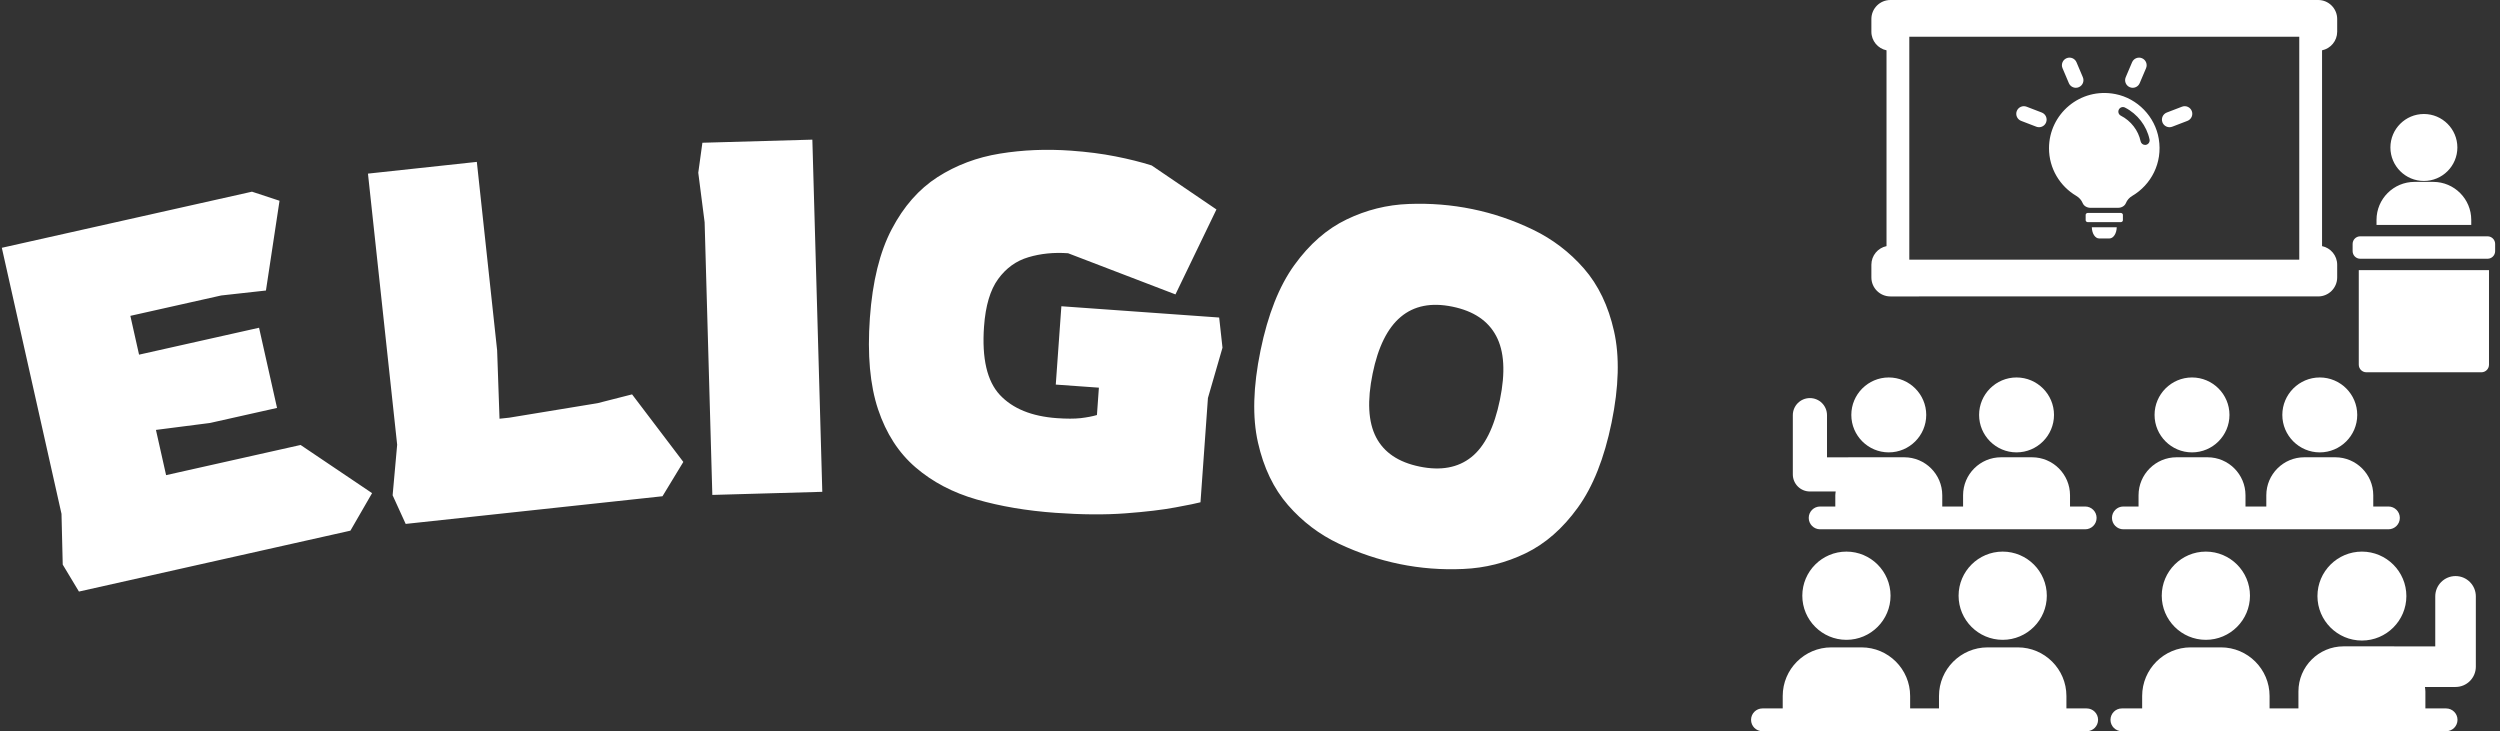 <svg xmlns="http://www.w3.org/2000/svg" version="1.1" xmlns:xlink="http://www.w3.org/1999/xlink" xmlns:svgjs="http://svgjs.dev/svgjs" width="2000" height="585" viewBox="0 0 2000 585"><rect x="0" y="0" width="2000" height="585" fill="#333333" stroke="none"/><g transform="matrix(1,0,0,1,-1.212,-0.016)"><svg viewBox="0 0 396 116" data-background-color="#1ebbd7" preserveAspectRatio="xMidYMid meet" height="585" width="2000" xmlns="http://www.w3.org/2000/svg" xmlns:xlink="http://www.w3.org/1999/xlink"><g id="tight-bounds" transform="matrix(1,0,0,1,0.24,0.004)"><svg viewBox="0 0 395.52 115.993" height="115.993" width="395.52"><g><svg viewBox="0 0 610.266 178.971" height="115.993" width="395.52"><g transform="matrix(1,0,0,1,0,34.179)"><svg viewBox="0 0 395.52 110.612" height="110.612" width="395.52"><g id="textblocktransform"><svg viewBox="0 0 395.52 110.612" height="110.612" width="395.52" id="textblock"><g><svg viewBox="0 0 395.52 110.612" height="110.612" width="395.52"><g transform="matrix(1,0,0,1,0,0)"><svg width="395.52" viewBox="-1.244 -34.188 159.661 44.651" height="110.612" data-palette-color="#0b0c0d"><path d="M33.198 4.446l-26.823 6.017-1.602-2.664-0.121-5.015-5.896-26.287 24.716-5.544 2.722 0.896-1.342 8.869-4.42 0.489-8.977 2.014 0.86 3.834 11.856-2.659 1.777 7.923-6.625 1.486-5.34 0.686 1.003 4.469 13.289-2.981 7.063 4.759zM64.032 1.046l-25.374 2.733-1.29-2.828 0.448-4.997-2.885-26.785 10.757-1.159 2.006 18.623 0.235 6.753 0.974-0.105 8.707-1.43 3.416-0.871 5.064 6.676zM79.821 0.608l-10.865 0.307-0.761-26.94-0.628-4.894 0.407-2.963 10.865-0.306zM102.867 2.684v0c-2.846-0.203-5.445-0.643-7.795-1.319-2.351-0.676-4.361-1.732-6.03-3.168-1.675-1.436-2.912-3.349-3.71-5.739-0.798-2.39-1.068-5.4-0.809-9.03v0c0.257-3.598 0.977-6.52 2.16-8.769 1.177-2.249 2.686-3.965 4.529-5.15 1.842-1.178 3.896-1.951 6.161-2.317 2.259-0.367 4.598-0.464 7.018-0.291v0c1.603 0.115 3.066 0.303 4.391 0.565 1.331 0.262 2.526 0.561 3.585 0.897v0l6.397 4.347-4.049 8.393-10.607-4.066c-1.403-0.1-2.709 0.03-3.918 0.392-1.208 0.355-2.205 1.072-2.991 2.152-0.785 1.073-1.251 2.641-1.398 4.702v0c-0.224 3.139 0.297 5.388 1.563 6.749 1.267 1.354 3.144 2.119 5.63 2.297v0c0.951 0.068 1.74 0.067 2.367-0.001 0.627-0.076 1.159-0.178 1.596-0.307v0l0.193-2.704-4.26-0.304 0.553-7.74 15.591 1.114 0.328 2.981-1.438 4.97-0.736 10.304c-0.368 0.101-1.192 0.269-2.472 0.505-1.287 0.242-2.939 0.438-4.955 0.588-2.009 0.151-4.307 0.133-6.894-0.051zM136.86 7.744v0c-2.051-0.421-4.047-1.089-5.989-2.005-1.936-0.914-3.614-2.187-5.035-3.819-1.421-1.632-2.41-3.693-2.969-6.183-0.564-2.491-0.481-5.519 0.251-9.085v0c0.73-3.559 1.845-6.376 3.346-8.45 1.493-2.069 3.213-3.571 5.16-4.505 1.949-0.941 3.993-1.451 6.133-1.529 2.147-0.084 4.246 0.085 6.296 0.506v0c2.057 0.422 4.052 1.1 5.984 2.033 1.938 0.935 3.619 2.216 5.041 3.842 1.421 1.632 2.41 3.693 2.968 6.182 0.564 2.491 0.484 5.503-0.24 9.036v0c-0.725 3.533-1.837 6.333-3.336 8.401-1.493 2.069-3.214 3.574-5.163 4.515-1.949 0.941-3.998 1.457-6.146 1.547-2.143 0.098-4.244-0.064-6.301-0.486zM138.836-1.886v0c2.09 0.429 3.794 0.118 5.111-0.932 1.326-1.055 2.269-2.948 2.828-5.677v0c0.553-2.697 0.429-4.795-0.373-6.294-0.794-1.504-2.236-2.47-4.326-2.898v0c-4.173-0.856-6.8 1.348-7.879 6.612v0c-0.553 2.697-0.439 4.796 0.342 6.297 0.781 1.501 2.213 2.465 4.297 2.892z" opacity="1" transform="matrix(1,0,0,1,0,0)" fill="#ffffff" class="wordmark-text-0" data-fill-palette-color="primary" id="text-0"></path></svg></g></svg></g></svg></g></svg></g><g transform="matrix(1,0,0,1,428.144,0)"><svg viewBox="0 0 182.122 178.971" height="178.971" width="182.122"><g><svg xmlns="http://www.w3.org/2000/svg" xmlns:xlink="http://www.w3.org/1999/xlink" version="1.1" x="0" y="0" viewBox="1.023 1.87 97.954 96.259" enable-background="new 0 0 100 100" xml:space="preserve" height="178.971" width="182.122" class="icon-icon-0" data-fill-palette-color="accent" id="icon-0"><path d="M85.189 21.285c0-2.431 1.978-4.408 4.408-4.408s4.408 1.977 4.408 4.408-1.978 4.408-4.408 4.408S85.189 23.716 85.189 21.285zM90.833 25.814h-2.472c-2.757 0-5 2.243-5 5v0.665h12.472v-0.665C95.833 28.057 93.59 25.814 90.833 25.814zM81.026 37.432v12.445c0 0.552 0.447 1 1 1.001H97.168c0.553 0 1-0.448 1-1.001V37.432H81.026zM80.216 33.979v0.953c0 0.552 0.448 1 1 1h16.761c0.552 0 1-0.448 1-1v-0.953c0-0.552-0.448-1-1-1H81.216C80.664 32.979 80.216 33.426 80.216 33.979zM45.206 95.13h-2.668v-1.639c0-3.528-2.871-6.398-6.399-6.398h-3.976c-3.528 0-6.399 2.87-6.399 6.398v1.639h-3.799v-1.639c0-3.528-2.871-6.398-6.399-6.398h-3.976c-3.528 0-6.399 2.87-6.399 6.398v1.639H2.523c-0.829 0-1.5 0.672-1.5 1.5s0.671 1.5 1.5 1.5h42.683c0.829 0 1.5-0.672 1.5-1.5S46.034 95.13 45.206 95.13zM7.77 80.293c0 3.202 2.605 5.808 5.808 5.807 3.203 0 5.808-2.605 5.808-5.807s-2.605-5.808-5.808-5.808C10.375 74.485 7.77 77.091 7.77 80.293zM28.343 80.293c0 3.202 2.605 5.808 5.807 5.807 3.203 0 5.808-2.605 5.808-5.807s-2.605-5.808-5.808-5.808C30.948 74.485 28.343 77.091 28.343 80.293zM64.003 56.491c0-2.719-2.212-4.931-4.93-4.931s-4.931 2.212-4.931 4.931c0 2.72 2.212 4.932 4.931 4.932S64.003 59.211 64.003 56.491zM75.892 51.56c-2.719 0-4.931 2.212-4.931 4.931 0 2.72 2.212 4.932 4.931 4.932s4.931-2.212 4.931-4.932C80.823 53.772 78.611 51.56 75.892 51.56zM77.932 62.067h-4.079c-2.757 0-5 2.243-5 5v1.481h-2.741v-1.481c0-2.757-2.243-5-5-5h-4.079c-2.757 0-5 2.243-5 5v1.481h-1.999c-0.829 0-1.5 0.672-1.5 1.5s0.671 1.5 1.5 1.5h34.896c0.828 0 1.5-0.672 1.5-1.5s-0.672-1.5-1.5-1.5h-1.998v-1.481C82.932 64.31 80.689 62.067 77.932 62.067zM31.043 56.492c0 2.719 2.212 4.931 4.93 4.93s4.931-2.212 4.931-4.93c0-2.719-2.212-4.931-4.931-4.932S31.043 53.772 31.043 56.492zM19.153 61.422c2.719 0 4.931-2.212 4.931-4.93 0-2.719-2.212-4.931-4.931-4.932-2.719 0-4.931 2.212-4.931 4.932C14.222 59.21 16.434 61.422 19.153 61.422zM8.77 66.571h3.394c-0.017 0.166-0.05 0.327-0.05 0.496v1.481h-1.999c-0.829 0-1.5 0.672-1.5 1.5s0.671 1.5 1.5 1.5h34.896c0.829 0 1.5-0.672 1.5-1.5s-0.671-1.5-1.5-1.5h-1.999v-1.481c0-2.757-2.243-5-5-5h-4.078c-2.757 0-5 2.243-5 5v1.481h-2.741v-1.481c0-2.757-2.243-5-5-5l-10.173 0.004v-5.547c0-1.243-1.008-2.25-2.25-2.25-1.243 0-2.25 1.007-2.25 2.25v7.797C6.52 65.563 7.527 66.571 8.77 66.571zM55.088 80.293c0 3.202 2.605 5.808 5.807 5.807s5.808-2.605 5.808-5.807c0-3.203-2.605-5.808-5.808-5.808S55.088 77.09 55.088 80.293zM81.439 74.485c-3.229 0-5.854 2.626-5.854 5.854 0 3.228 2.625 5.854 5.854 5.854 3.228 0 5.854-2.626 5.853-5.854C87.292 77.111 84.666 74.485 81.439 74.485zM93.765 77.706c-1.475 0-2.671 1.196-2.671 2.671v6.585L79.017 86.958c-3.273 0-5.936 2.663-5.936 5.936v2.236h-3.799v-1.639c0-3.528-2.87-6.399-6.398-6.399h-3.977c-3.528 0-6.398 2.871-6.398 6.399v1.639H49.84c-0.829 0-1.5 0.672-1.5 1.5s0.671 1.5 1.5 1.5h42.683c0.828 0 1.5-0.672 1.5-1.5s-0.672-1.5-1.5-1.5H89.795V92.894c0-0.202-0.04-0.393-0.059-0.589h4.029c1.476 0 2.671-1.196 2.671-2.672v-9.256C96.436 78.902 95.241 77.706 93.765 77.706zM76.191 8.494v25.775c1.136 0.235 1.992 1.243 1.992 2.448v1.676c0 1.378-1.121 2.5-2.5 2.5H19.363c-1.378 0-2.5-1.122-2.5-2.5V36.717c0-1.205 0.857-2.213 1.992-2.448V8.494c-1.136-0.235-1.993-1.243-1.992-2.447V4.37c0-1.378 1.122-2.5 2.5-2.5h56.32c1.379 0 2.5 1.122 2.5 2.5v1.677C78.183 7.251 77.327 8.259 76.191 8.494zM73.191 6.709H21.855v29.346H73.191V6.709zM40.246 21.386c0-4.491 4.088-8.044 8.739-7.133 2.913 0.57 5.227 2.969 5.712 5.898 0.526 3.175-1.02 6.055-3.499 7.51-0.376 0.221-0.669 0.551-0.828 0.941-0.163 0.397-0.59 0.622-1.019 0.623l-3.651 0.001c-0.432 0-0.86-0.225-1.025-0.625-0.161-0.39-0.455-0.721-0.833-0.943C41.692 26.392 40.246 24.056 40.246 21.386zM49.702 17.097c1.329 0.679 2.302 1.94 2.605 3.374 0.06 0.282 0.309 0.476 0.586 0.477 0.041 0 0.083-0.004 0.125-0.014 0.324-0.068 0.531-0.387 0.463-0.711-0.376-1.784-1.585-3.353-3.233-4.194-0.295-0.152-0.656-0.033-0.807 0.261C49.29 16.585 49.407 16.947 49.702 17.097zM46.841 33.26h1.364c0.517 0 0.941-0.652 0.958-1.473h-3.28C45.9 32.608 46.324 33.26 46.841 33.26zM49.68 29.899h-4.314c-0.163 0-0.294 0.114-0.295 0.254v0.707c0 0.141 0.132 0.255 0.295 0.255h4.314c0.162 0 0.294-0.114 0.294-0.255v-0.707C49.974 30.013 49.842 29.899 49.68 29.899zM42.86 12.816c0.162 0.381 0.532 0.61 0.921 0.61 0.13 0 0.263-0.026 0.39-0.08 0.508-0.215 0.746-0.803 0.53-1.311l-0.836-1.97c-0.215-0.508-0.803-0.746-1.311-0.53-0.508 0.215-0.746 0.803-0.53 1.311L42.86 12.816zM36.577 17.782l1.998 0.767c0.118 0.045 0.239 0.067 0.359 0.067 0.402 0 0.781-0.245 0.933-0.642 0.198-0.516-0.06-1.094-0.575-1.292l-1.998-0.767c-0.512-0.199-1.093 0.059-1.292 0.575C35.804 17.006 36.062 17.584 36.577 17.782zM50.874 13.346c0.127 0.054 0.26 0.08 0.39 0.08 0.39 0 0.76-0.229 0.921-0.61l0.837-1.97c0.216-0.508-0.021-1.095-0.53-1.311-0.503-0.216-1.095 0.021-1.311 0.53l-0.837 1.97C50.128 12.543 50.366 13.13 50.874 13.346zM56.112 18.616c0.119 0 0.24-0.021 0.358-0.067l1.999-0.767c0.516-0.198 0.773-0.776 0.575-1.292-0.197-0.515-0.775-0.773-1.292-0.575l-1.999 0.767c-0.516 0.198-0.773 0.776-0.575 1.292C55.331 18.371 55.709 18.616 56.112 18.616z" fill="#ffffff" data-fill-palette-color="accent"></path></svg></g></svg></g></svg></g><defs></defs></svg><rect width="395.52" height="115.993" fill="none" stroke="none" visibility="hidden"></rect></g></svg></g></svg>